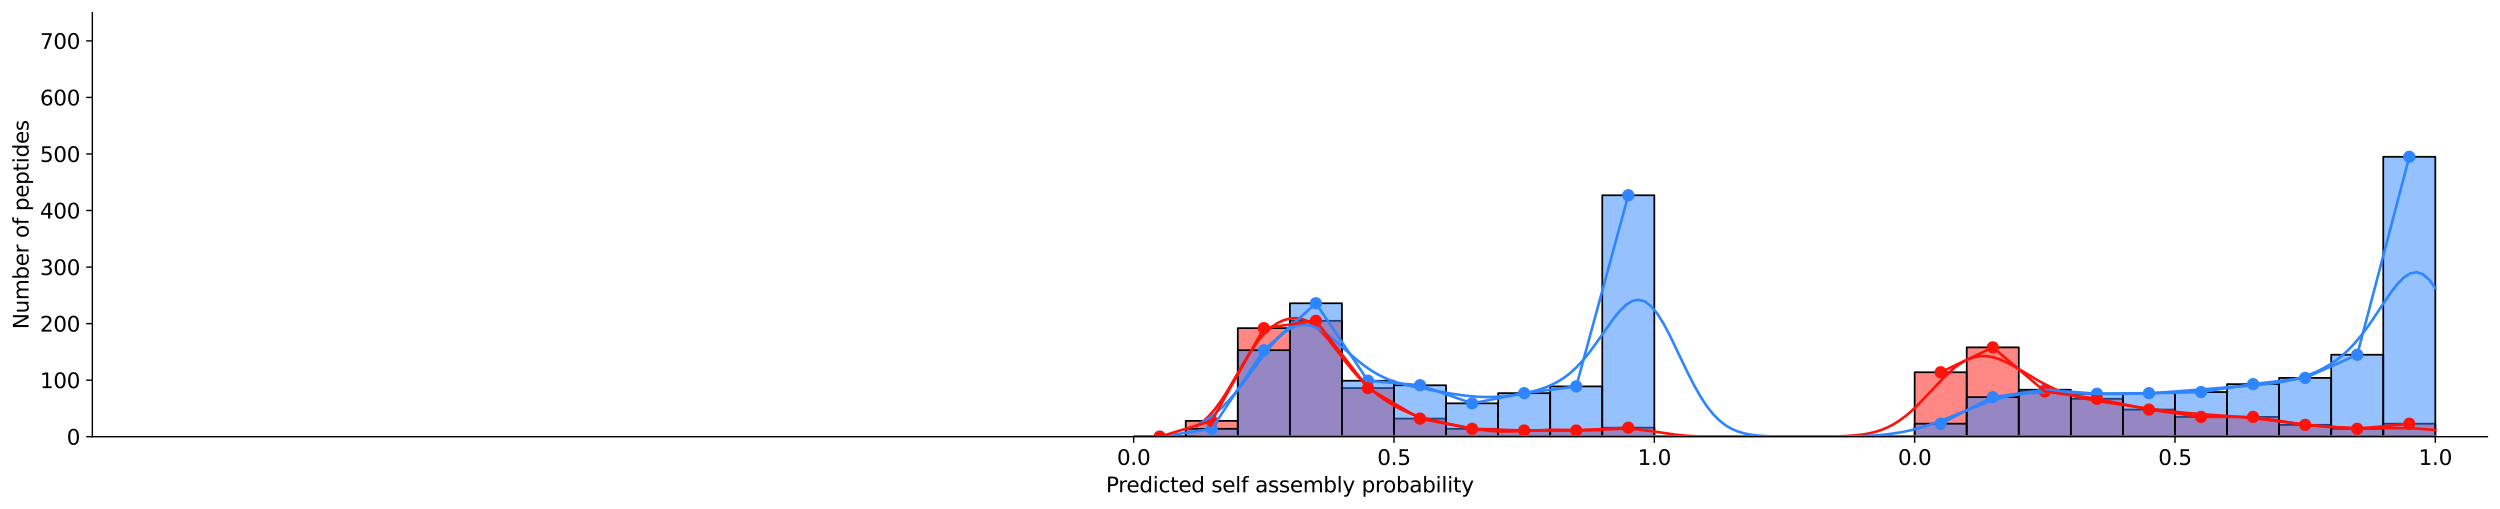 <?xml version="1.0" encoding="utf-8" standalone="no"?>
<!DOCTYPE svg PUBLIC "-//W3C//DTD SVG 1.1//EN"
  "http://www.w3.org/Graphics/SVG/1.1/DTD/svg11.dtd">
<svg xmlns:xlink="http://www.w3.org/1999/xlink" width="1427.269pt" height="290.748pt" viewBox="0 0 1427.269 290.748" xmlns="http://www.w3.org/2000/svg" version="1.1">
 <defs>
  <style type="text/css">*{stroke-linejoin: round; stroke-linecap: butt}</style>
 </defs>
 <g id="figure_1">
  <g id="patch_1">
   <path d="M 0 290.748 
L 1427.269 290.748 
L 1427.269 0 
L 0 0 
z
" style="fill: #ffffff"/>
  </g>
  <g id="axes_1">
   <g id="patch_2">
    <path d="M 52.719 249.32 
L 1420.069 249.32 
L 1420.069 7.2 
L 52.719 7.2 
z
" style="fill: #ffffff"/>
   </g>
   <g id="patch_3">
    <path d="M 647.219 249.32 
L 676.944 249.32 
L 676.944 249.32 
L 647.219 249.32 
z
" clip-path="url(#p9bd3234ec4)" style="fill: #ff120a; fill-opacity: 0.5; stroke: #000000; stroke-linejoin: miter"/>
   </g>
   <g id="patch_4">
    <path d="M 676.944 249.32 
L 706.669 249.32 
L 706.669 249.32 
L 676.944 249.32 
z
" clip-path="url(#p9bd3234ec4)" style="fill: #ff120a; fill-opacity: 0.5; stroke: #000000; stroke-linejoin: miter"/>
   </g>
   <g id="patch_5">
    <path d="M 706.669 249.32 
L 736.394 249.32 
L 736.394 249.32 
L 706.669 249.32 
z
" clip-path="url(#p9bd3234ec4)" style="fill: #ff120a; fill-opacity: 0.5; stroke: #000000; stroke-linejoin: miter"/>
   </g>
   <g id="patch_6">
    <path d="M 736.394 249.32 
L 766.119 249.32 
L 766.119 249.32 
L 736.394 249.32 
z
" clip-path="url(#p9bd3234ec4)" style="fill: #ff120a; fill-opacity: 0.5; stroke: #000000; stroke-linejoin: miter"/>
   </g>
   <g id="patch_7">
    <path d="M 766.119 249.32 
L 795.844 249.32 
L 795.844 249.32 
L 766.119 249.32 
z
" clip-path="url(#p9bd3234ec4)" style="fill: #ff120a; fill-opacity: 0.5; stroke: #000000; stroke-linejoin: miter"/>
   </g>
   <g id="patch_8">
    <path d="M 795.844 249.32 
L 825.569 249.32 
L 825.569 249.32 
L 795.844 249.32 
z
" clip-path="url(#p9bd3234ec4)" style="fill: #ff120a; fill-opacity: 0.5; stroke: #000000; stroke-linejoin: miter"/>
   </g>
   <g id="patch_9">
    <path d="M 825.569 249.32 
L 855.294 249.32 
L 855.294 249.32 
L 825.569 249.32 
z
" clip-path="url(#p9bd3234ec4)" style="fill: #ff120a; fill-opacity: 0.5; stroke: #000000; stroke-linejoin: miter"/>
   </g>
   <g id="patch_10">
    <path d="M 855.294 249.32 
L 885.019 249.32 
L 885.019 249.32 
L 855.294 249.32 
z
" clip-path="url(#p9bd3234ec4)" style="fill: #ff120a; fill-opacity: 0.5; stroke: #000000; stroke-linejoin: miter"/>
   </g>
   <g id="patch_11">
    <path d="M 885.019 249.32 
L 914.744 249.32 
L 914.744 249.32 
L 885.019 249.32 
z
" clip-path="url(#p9bd3234ec4)" style="fill: #ff120a; fill-opacity: 0.5; stroke: #000000; stroke-linejoin: miter"/>
   </g>
   <g id="patch_12">
    <path d="M 914.744 249.32 
L 944.469 249.32 
L 944.469 249.32 
L 914.744 249.32 
z
" clip-path="url(#p9bd3234ec4)" style="fill: #ff120a; fill-opacity: 0.5; stroke: #000000; stroke-linejoin: miter"/>
   </g>
   <g id="patch_13">
    <path d="M 944.469 249.32 
L 1093.094 249.32 
L 1093.094 249.32 
L 944.469 249.32 
z
" clip-path="url(#p9bd3234ec4)" style="fill: #ff120a; fill-opacity: 0.5; stroke: #000000; stroke-linejoin: miter"/>
   </g>
   <g id="patch_14">
    <path d="M 1093.094 249.32 
L 1122.819 249.32 
L 1122.819 212.518 
L 1093.094 212.518 
z
" clip-path="url(#p9bd3234ec4)" style="fill: #ff120a; fill-opacity: 0.5; stroke: #000000; stroke-linejoin: miter"/>
   </g>
   <g id="patch_15">
    <path d="M 1122.819 249.32 
L 1152.544 249.32 
L 1152.544 198.313 
L 1122.819 198.313 
z
" clip-path="url(#p9bd3234ec4)" style="fill: #ff120a; fill-opacity: 0.5; stroke: #000000; stroke-linejoin: miter"/>
   </g>
   <g id="patch_16">
    <path d="M 1152.544 249.32 
L 1182.269 249.32 
L 1182.269 223.494 
L 1152.544 223.494 
z
" clip-path="url(#p9bd3234ec4)" style="fill: #ff120a; fill-opacity: 0.5; stroke: #000000; stroke-linejoin: miter"/>
   </g>
   <g id="patch_17">
    <path d="M 1182.269 249.32 
L 1211.994 249.32 
L 1211.994 227.691 
L 1182.269 227.691 
z
" clip-path="url(#p9bd3234ec4)" style="fill: #ff120a; fill-opacity: 0.5; stroke: #000000; stroke-linejoin: miter"/>
   </g>
   <g id="patch_18">
    <path d="M 1211.994 249.32 
L 1241.719 249.32 
L 1241.719 233.824 
L 1211.994 233.824 
z
" clip-path="url(#p9bd3234ec4)" style="fill: #ff120a; fill-opacity: 0.5; stroke: #000000; stroke-linejoin: miter"/>
   </g>
   <g id="patch_19">
    <path d="M 1241.719 249.32 
L 1271.444 249.32 
L 1271.444 238.021 
L 1241.719 238.021 
z
" clip-path="url(#p9bd3234ec4)" style="fill: #ff120a; fill-opacity: 0.5; stroke: #000000; stroke-linejoin: miter"/>
   </g>
   <g id="patch_20">
    <path d="M 1271.444 249.32 
L 1301.169 249.32 
L 1301.169 238.021 
L 1271.444 238.021 
z
" clip-path="url(#p9bd3234ec4)" style="fill: #ff120a; fill-opacity: 0.5; stroke: #000000; stroke-linejoin: miter"/>
   </g>
   <g id="patch_21">
    <path d="M 1301.169 249.32 
L 1330.894 249.32 
L 1330.894 242.541 
L 1301.169 242.541 
z
" clip-path="url(#p9bd3234ec4)" style="fill: #ff120a; fill-opacity: 0.5; stroke: #000000; stroke-linejoin: miter"/>
   </g>
   <g id="patch_22">
    <path d="M 1330.894 249.32 
L 1360.619 249.32 
L 1360.619 244.8 
L 1330.894 244.8 
z
" clip-path="url(#p9bd3234ec4)" style="fill: #ff120a; fill-opacity: 0.5; stroke: #000000; stroke-linejoin: miter"/>
   </g>
   <g id="patch_23">
    <path d="M 1360.619 249.32 
L 1390.344 249.32 
L 1390.344 241.895 
L 1360.619 241.895 
z
" clip-path="url(#p9bd3234ec4)" style="fill: #ff120a; fill-opacity: 0.5; stroke: #000000; stroke-linejoin: miter"/>
   </g>
   <g id="patch_24">
    <path d="M 647.219 249.32 
L 676.944 249.32 
L 676.944 249.32 
L 647.219 249.32 
z
" clip-path="url(#p9bd3234ec4)" style="fill: #ff120a; fill-opacity: 0.5; stroke: #000000; stroke-linejoin: miter"/>
   </g>
   <g id="patch_25">
    <path d="M 676.944 249.32 
L 706.669 249.32 
L 706.669 240.281 
L 676.944 240.281 
z
" clip-path="url(#p9bd3234ec4)" style="fill: #ff120a; fill-opacity: 0.5; stroke: #000000; stroke-linejoin: miter"/>
   </g>
   <g id="patch_26">
    <path d="M 706.669 249.32 
L 736.394 249.32 
L 736.394 187.337 
L 706.669 187.337 
z
" clip-path="url(#p9bd3234ec4)" style="fill: #ff120a; fill-opacity: 0.5; stroke: #000000; stroke-linejoin: miter"/>
   </g>
   <g id="patch_27">
    <path d="M 736.394 249.32 
L 766.119 249.32 
L 766.119 183.141 
L 736.394 183.141 
z
" clip-path="url(#p9bd3234ec4)" style="fill: #ff120a; fill-opacity: 0.5; stroke: #000000; stroke-linejoin: miter"/>
   </g>
   <g id="patch_28">
    <path d="M 766.119 249.32 
L 795.844 249.32 
L 795.844 221.557 
L 766.119 221.557 
z
" clip-path="url(#p9bd3234ec4)" style="fill: #ff120a; fill-opacity: 0.5; stroke: #000000; stroke-linejoin: miter"/>
   </g>
   <g id="patch_29">
    <path d="M 795.844 249.32 
L 825.569 249.32 
L 825.569 238.99 
L 795.844 238.99 
z
" clip-path="url(#p9bd3234ec4)" style="fill: #ff120a; fill-opacity: 0.5; stroke: #000000; stroke-linejoin: miter"/>
   </g>
   <g id="patch_30">
    <path d="M 825.569 249.32 
L 855.294 249.32 
L 855.294 244.8 
L 825.569 244.8 
z
" clip-path="url(#p9bd3234ec4)" style="fill: #ff120a; fill-opacity: 0.5; stroke: #000000; stroke-linejoin: miter"/>
   </g>
   <g id="patch_31">
    <path d="M 855.294 249.32 
L 885.019 249.32 
L 885.019 245.769 
L 855.294 245.769 
z
" clip-path="url(#p9bd3234ec4)" style="fill: #ff120a; fill-opacity: 0.5; stroke: #000000; stroke-linejoin: miter"/>
   </g>
   <g id="patch_32">
    <path d="M 885.019 249.32 
L 914.744 249.32 
L 914.744 245.769 
L 885.019 245.769 
z
" clip-path="url(#p9bd3234ec4)" style="fill: #ff120a; fill-opacity: 0.5; stroke: #000000; stroke-linejoin: miter"/>
   </g>
   <g id="patch_33">
    <path d="M 914.744 249.32 
L 944.469 249.32 
L 944.469 244.155 
L 914.744 244.155 
z
" clip-path="url(#p9bd3234ec4)" style="fill: #ff120a; fill-opacity: 0.5; stroke: #000000; stroke-linejoin: miter"/>
   </g>
   <g id="patch_34">
    <path d="M 944.469 249.32 
L 1093.094 249.32 
L 1093.094 249.32 
L 944.469 249.32 
z
" clip-path="url(#p9bd3234ec4)" style="fill: #ff120a; fill-opacity: 0.5; stroke: #000000; stroke-linejoin: miter"/>
   </g>
   <g id="patch_35">
    <path d="M 1093.094 249.32 
L 1122.819 249.32 
L 1122.819 249.32 
L 1093.094 249.32 
z
" clip-path="url(#p9bd3234ec4)" style="fill: #ff120a; fill-opacity: 0.5; stroke: #000000; stroke-linejoin: miter"/>
   </g>
   <g id="patch_36">
    <path d="M 1122.819 249.32 
L 1152.544 249.32 
L 1152.544 249.32 
L 1122.819 249.32 
z
" clip-path="url(#p9bd3234ec4)" style="fill: #ff120a; fill-opacity: 0.5; stroke: #000000; stroke-linejoin: miter"/>
   </g>
   <g id="patch_37">
    <path d="M 1152.544 249.32 
L 1182.269 249.32 
L 1182.269 249.32 
L 1152.544 249.32 
z
" clip-path="url(#p9bd3234ec4)" style="fill: #ff120a; fill-opacity: 0.5; stroke: #000000; stroke-linejoin: miter"/>
   </g>
   <g id="patch_38">
    <path d="M 1182.269 249.32 
L 1211.994 249.32 
L 1211.994 249.32 
L 1182.269 249.32 
z
" clip-path="url(#p9bd3234ec4)" style="fill: #ff120a; fill-opacity: 0.5; stroke: #000000; stroke-linejoin: miter"/>
   </g>
   <g id="patch_39">
    <path d="M 1211.994 249.32 
L 1241.719 249.32 
L 1241.719 249.32 
L 1211.994 249.32 
z
" clip-path="url(#p9bd3234ec4)" style="fill: #ff120a; fill-opacity: 0.5; stroke: #000000; stroke-linejoin: miter"/>
   </g>
   <g id="patch_40">
    <path d="M 1241.719 249.32 
L 1271.444 249.32 
L 1271.444 249.32 
L 1241.719 249.32 
z
" clip-path="url(#p9bd3234ec4)" style="fill: #ff120a; fill-opacity: 0.5; stroke: #000000; stroke-linejoin: miter"/>
   </g>
   <g id="patch_41">
    <path d="M 1271.444 249.32 
L 1301.169 249.32 
L 1301.169 249.32 
L 1271.444 249.32 
z
" clip-path="url(#p9bd3234ec4)" style="fill: #ff120a; fill-opacity: 0.5; stroke: #000000; stroke-linejoin: miter"/>
   </g>
   <g id="patch_42">
    <path d="M 1301.169 249.32 
L 1330.894 249.32 
L 1330.894 249.32 
L 1301.169 249.32 
z
" clip-path="url(#p9bd3234ec4)" style="fill: #ff120a; fill-opacity: 0.5; stroke: #000000; stroke-linejoin: miter"/>
   </g>
   <g id="patch_43">
    <path d="M 1330.894 249.32 
L 1360.619 249.32 
L 1360.619 249.32 
L 1330.894 249.32 
z
" clip-path="url(#p9bd3234ec4)" style="fill: #ff120a; fill-opacity: 0.5; stroke: #000000; stroke-linejoin: miter"/>
   </g>
   <g id="patch_44">
    <path d="M 1360.619 249.32 
L 1390.344 249.32 
L 1390.344 249.32 
L 1360.619 249.32 
z
" clip-path="url(#p9bd3234ec4)" style="fill: #ff120a; fill-opacity: 0.5; stroke: #000000; stroke-linejoin: miter"/>
   </g>
   <g id="patch_45">
    <path d="M 647.219 249.32 
L 676.944 249.32 
L 676.944 249.32 
L 647.219 249.32 
z
" clip-path="url(#p9bd3234ec4)" style="fill: #2e85ff; fill-opacity: 0.5; stroke: #000000; stroke-linejoin: miter"/>
   </g>
   <g id="patch_46">
    <path d="M 676.944 249.32 
L 706.669 249.32 
L 706.669 249.32 
L 676.944 249.32 
z
" clip-path="url(#p9bd3234ec4)" style="fill: #2e85ff; fill-opacity: 0.5; stroke: #000000; stroke-linejoin: miter"/>
   </g>
   <g id="patch_47">
    <path d="M 706.669 249.32 
L 736.394 249.32 
L 736.394 249.32 
L 706.669 249.32 
z
" clip-path="url(#p9bd3234ec4)" style="fill: #2e85ff; fill-opacity: 0.5; stroke: #000000; stroke-linejoin: miter"/>
   </g>
   <g id="patch_48">
    <path d="M 736.394 249.32 
L 766.119 249.32 
L 766.119 249.32 
L 736.394 249.32 
z
" clip-path="url(#p9bd3234ec4)" style="fill: #2e85ff; fill-opacity: 0.5; stroke: #000000; stroke-linejoin: miter"/>
   </g>
   <g id="patch_49">
    <path d="M 766.119 249.32 
L 795.844 249.32 
L 795.844 249.32 
L 766.119 249.32 
z
" clip-path="url(#p9bd3234ec4)" style="fill: #2e85ff; fill-opacity: 0.5; stroke: #000000; stroke-linejoin: miter"/>
   </g>
   <g id="patch_50">
    <path d="M 795.844 249.32 
L 825.569 249.32 
L 825.569 249.32 
L 795.844 249.32 
z
" clip-path="url(#p9bd3234ec4)" style="fill: #2e85ff; fill-opacity: 0.5; stroke: #000000; stroke-linejoin: miter"/>
   </g>
   <g id="patch_51">
    <path d="M 825.569 249.32 
L 855.294 249.32 
L 855.294 249.32 
L 825.569 249.32 
z
" clip-path="url(#p9bd3234ec4)" style="fill: #2e85ff; fill-opacity: 0.5; stroke: #000000; stroke-linejoin: miter"/>
   </g>
   <g id="patch_52">
    <path d="M 855.294 249.32 
L 885.019 249.32 
L 885.019 249.32 
L 855.294 249.32 
z
" clip-path="url(#p9bd3234ec4)" style="fill: #2e85ff; fill-opacity: 0.5; stroke: #000000; stroke-linejoin: miter"/>
   </g>
   <g id="patch_53">
    <path d="M 885.019 249.32 
L 914.744 249.32 
L 914.744 249.32 
L 885.019 249.32 
z
" clip-path="url(#p9bd3234ec4)" style="fill: #2e85ff; fill-opacity: 0.5; stroke: #000000; stroke-linejoin: miter"/>
   </g>
   <g id="patch_54">
    <path d="M 914.744 249.32 
L 944.469 249.32 
L 944.469 249.32 
L 914.744 249.32 
z
" clip-path="url(#p9bd3234ec4)" style="fill: #2e85ff; fill-opacity: 0.5; stroke: #000000; stroke-linejoin: miter"/>
   </g>
   <g id="patch_55">
    <path d="M 944.469 249.32 
L 1093.094 249.32 
L 1093.094 249.32 
L 944.469 249.32 
z
" clip-path="url(#p9bd3234ec4)" style="fill: #2e85ff; fill-opacity: 0.5; stroke: #000000; stroke-linejoin: miter"/>
   </g>
   <g id="patch_56">
    <path d="M 1093.094 249.32 
L 1122.819 249.32 
L 1122.819 241.895 
L 1093.094 241.895 
z
" clip-path="url(#p9bd3234ec4)" style="fill: #2e85ff; fill-opacity: 0.5; stroke: #000000; stroke-linejoin: miter"/>
   </g>
   <g id="patch_57">
    <path d="M 1122.819 249.32 
L 1152.544 249.32 
L 1152.544 226.722 
L 1122.819 226.722 
z
" clip-path="url(#p9bd3234ec4)" style="fill: #2e85ff; fill-opacity: 0.5; stroke: #000000; stroke-linejoin: miter"/>
   </g>
   <g id="patch_58">
    <path d="M 1152.544 249.32 
L 1182.269 249.32 
L 1182.269 222.525 
L 1152.544 222.525 
z
" clip-path="url(#p9bd3234ec4)" style="fill: #2e85ff; fill-opacity: 0.5; stroke: #000000; stroke-linejoin: miter"/>
   </g>
   <g id="patch_59">
    <path d="M 1182.269 249.32 
L 1211.994 249.32 
L 1211.994 224.785 
L 1182.269 224.785 
z
" clip-path="url(#p9bd3234ec4)" style="fill: #2e85ff; fill-opacity: 0.5; stroke: #000000; stroke-linejoin: miter"/>
   </g>
   <g id="patch_60">
    <path d="M 1211.994 249.32 
L 1241.719 249.32 
L 1241.719 224.462 
L 1211.994 224.462 
z
" clip-path="url(#p9bd3234ec4)" style="fill: #2e85ff; fill-opacity: 0.5; stroke: #000000; stroke-linejoin: miter"/>
   </g>
   <g id="patch_61">
    <path d="M 1241.719 249.32 
L 1271.444 249.32 
L 1271.444 223.817 
L 1241.719 223.817 
z
" clip-path="url(#p9bd3234ec4)" style="fill: #2e85ff; fill-opacity: 0.5; stroke: #000000; stroke-linejoin: miter"/>
   </g>
   <g id="patch_62">
    <path d="M 1271.444 249.32 
L 1301.169 249.32 
L 1301.169 219.297 
L 1271.444 219.297 
z
" clip-path="url(#p9bd3234ec4)" style="fill: #2e85ff; fill-opacity: 0.5; stroke: #000000; stroke-linejoin: miter"/>
   </g>
   <g id="patch_63">
    <path d="M 1301.169 249.32 
L 1330.894 249.32 
L 1330.894 215.746 
L 1301.169 215.746 
z
" clip-path="url(#p9bd3234ec4)" style="fill: #2e85ff; fill-opacity: 0.5; stroke: #000000; stroke-linejoin: miter"/>
   </g>
   <g id="patch_64">
    <path d="M 1330.894 249.32 
L 1360.619 249.32 
L 1360.619 202.51 
L 1330.894 202.51 
z
" clip-path="url(#p9bd3234ec4)" style="fill: #2e85ff; fill-opacity: 0.5; stroke: #000000; stroke-linejoin: miter"/>
   </g>
   <g id="patch_65">
    <path d="M 1360.619 249.32 
L 1390.344 249.32 
L 1390.344 89.521 
L 1360.619 89.521 
z
" clip-path="url(#p9bd3234ec4)" style="fill: #2e85ff; fill-opacity: 0.5; stroke: #000000; stroke-linejoin: miter"/>
   </g>
   <g id="patch_66">
    <path d="M 647.219 249.32 
L 676.944 249.32 
L 676.944 249.32 
L 647.219 249.32 
z
" clip-path="url(#p9bd3234ec4)" style="fill: #2e85ff; fill-opacity: 0.5; stroke: #000000; stroke-linejoin: miter"/>
   </g>
   <g id="patch_67">
    <path d="M 676.944 249.32 
L 706.669 249.32 
L 706.669 244.8 
L 676.944 244.8 
z
" clip-path="url(#p9bd3234ec4)" style="fill: #2e85ff; fill-opacity: 0.5; stroke: #000000; stroke-linejoin: miter"/>
   </g>
   <g id="patch_68">
    <path d="M 706.669 249.32 
L 736.394 249.32 
L 736.394 199.928 
L 706.669 199.928 
z
" clip-path="url(#p9bd3234ec4)" style="fill: #2e85ff; fill-opacity: 0.5; stroke: #000000; stroke-linejoin: miter"/>
   </g>
   <g id="patch_69">
    <path d="M 736.394 249.32 
L 766.119 249.32 
L 766.119 173.133 
L 736.394 173.133 
z
" clip-path="url(#p9bd3234ec4)" style="fill: #2e85ff; fill-opacity: 0.5; stroke: #000000; stroke-linejoin: miter"/>
   </g>
   <g id="patch_70">
    <path d="M 766.119 249.32 
L 795.844 249.32 
L 795.844 217.36 
L 766.119 217.36 
z
" clip-path="url(#p9bd3234ec4)" style="fill: #2e85ff; fill-opacity: 0.5; stroke: #000000; stroke-linejoin: miter"/>
   </g>
   <g id="patch_71">
    <path d="M 795.844 249.32 
L 825.569 249.32 
L 825.569 219.943 
L 795.844 219.943 
z
" clip-path="url(#p9bd3234ec4)" style="fill: #2e85ff; fill-opacity: 0.5; stroke: #000000; stroke-linejoin: miter"/>
   </g>
   <g id="patch_72">
    <path d="M 825.569 249.32 
L 855.294 249.32 
L 855.294 230.273 
L 825.569 230.273 
z
" clip-path="url(#p9bd3234ec4)" style="fill: #2e85ff; fill-opacity: 0.5; stroke: #000000; stroke-linejoin: miter"/>
   </g>
   <g id="patch_73">
    <path d="M 855.294 249.32 
L 885.019 249.32 
L 885.019 224.462 
L 855.294 224.462 
z
" clip-path="url(#p9bd3234ec4)" style="fill: #2e85ff; fill-opacity: 0.5; stroke: #000000; stroke-linejoin: miter"/>
   </g>
   <g id="patch_74">
    <path d="M 885.019 249.32 
L 914.744 249.32 
L 914.744 220.588 
L 885.019 220.588 
z
" clip-path="url(#p9bd3234ec4)" style="fill: #2e85ff; fill-opacity: 0.5; stroke: #000000; stroke-linejoin: miter"/>
   </g>
   <g id="patch_75">
    <path d="M 914.744 249.32 
L 944.469 249.32 
L 944.469 111.473 
L 914.744 111.473 
z
" clip-path="url(#p9bd3234ec4)" style="fill: #2e85ff; fill-opacity: 0.5; stroke: #000000; stroke-linejoin: miter"/>
   </g>
   <g id="patch_76">
    <path d="M 944.469 249.32 
L 1093.094 249.32 
L 1093.094 249.32 
L 944.469 249.32 
z
" clip-path="url(#p9bd3234ec4)" style="fill: #2e85ff; fill-opacity: 0.5; stroke: #000000; stroke-linejoin: miter"/>
   </g>
   <g id="patch_77">
    <path d="M 1093.094 249.32 
L 1122.819 249.32 
L 1122.819 249.32 
L 1093.094 249.32 
z
" clip-path="url(#p9bd3234ec4)" style="fill: #2e85ff; fill-opacity: 0.5; stroke: #000000; stroke-linejoin: miter"/>
   </g>
   <g id="patch_78">
    <path d="M 1122.819 249.32 
L 1152.544 249.32 
L 1152.544 249.32 
L 1122.819 249.32 
z
" clip-path="url(#p9bd3234ec4)" style="fill: #2e85ff; fill-opacity: 0.5; stroke: #000000; stroke-linejoin: miter"/>
   </g>
   <g id="patch_79">
    <path d="M 1152.544 249.32 
L 1182.269 249.32 
L 1182.269 249.32 
L 1152.544 249.32 
z
" clip-path="url(#p9bd3234ec4)" style="fill: #2e85ff; fill-opacity: 0.5; stroke: #000000; stroke-linejoin: miter"/>
   </g>
   <g id="patch_80">
    <path d="M 1182.269 249.32 
L 1211.994 249.32 
L 1211.994 249.32 
L 1182.269 249.32 
z
" clip-path="url(#p9bd3234ec4)" style="fill: #2e85ff; fill-opacity: 0.5; stroke: #000000; stroke-linejoin: miter"/>
   </g>
   <g id="patch_81">
    <path d="M 1211.994 249.32 
L 1241.719 249.32 
L 1241.719 249.32 
L 1211.994 249.32 
z
" clip-path="url(#p9bd3234ec4)" style="fill: #2e85ff; fill-opacity: 0.5; stroke: #000000; stroke-linejoin: miter"/>
   </g>
   <g id="patch_82">
    <path d="M 1241.719 249.32 
L 1271.444 249.32 
L 1271.444 249.32 
L 1241.719 249.32 
z
" clip-path="url(#p9bd3234ec4)" style="fill: #2e85ff; fill-opacity: 0.5; stroke: #000000; stroke-linejoin: miter"/>
   </g>
   <g id="patch_83">
    <path d="M 1271.444 249.32 
L 1301.169 249.32 
L 1301.169 249.32 
L 1271.444 249.32 
z
" clip-path="url(#p9bd3234ec4)" style="fill: #2e85ff; fill-opacity: 0.5; stroke: #000000; stroke-linejoin: miter"/>
   </g>
   <g id="patch_84">
    <path d="M 1301.169 249.32 
L 1330.894 249.32 
L 1330.894 249.32 
L 1301.169 249.32 
z
" clip-path="url(#p9bd3234ec4)" style="fill: #2e85ff; fill-opacity: 0.5; stroke: #000000; stroke-linejoin: miter"/>
   </g>
   <g id="patch_85">
    <path d="M 1330.894 249.32 
L 1360.619 249.32 
L 1360.619 249.32 
L 1330.894 249.32 
z
" clip-path="url(#p9bd3234ec4)" style="fill: #2e85ff; fill-opacity: 0.5; stroke: #000000; stroke-linejoin: miter"/>
   </g>
   <g id="patch_86">
    <path d="M 1360.619 249.32 
L 1390.344 249.32 
L 1390.344 249.32 
L 1360.619 249.32 
z
" clip-path="url(#p9bd3234ec4)" style="fill: #2e85ff; fill-opacity: 0.5; stroke: #000000; stroke-linejoin: miter"/>
   </g>
   <g id="PathCollection_1">
    <defs>
     <path id="m52465e17c7" d="M 0 3 
C 0.796 3 1.559 2.684 2.121 2.121 
C 2.684 1.559 3 0.796 3 0 
C 3 -0.796 2.684 -1.559 2.121 -2.121 
C 1.559 -2.684 0.796 -3 0 -3 
C -0.796 -3 -1.559 -2.684 -2.121 -2.121 
C -2.684 -1.559 -3 -0.796 -3 0 
C -3 0.796 -2.684 1.559 -2.121 2.121 
C -1.559 2.684 -0.796 3 0 3 
z
" style="stroke: #2e85ff"/>
    </defs>
    <g clip-path="url(#p9bd3234ec4)">
     <use xlink:href="#m52465e17c7" x="662.081" y="249.32" style="fill: #2e85ff; stroke: #2e85ff"/>
     <use xlink:href="#m52465e17c7" x="691.806" y="244.8" style="fill: #2e85ff; stroke: #2e85ff"/>
     <use xlink:href="#m52465e17c7" x="721.531" y="199.928" style="fill: #2e85ff; stroke: #2e85ff"/>
     <use xlink:href="#m52465e17c7" x="751.256" y="173.133" style="fill: #2e85ff; stroke: #2e85ff"/>
     <use xlink:href="#m52465e17c7" x="780.981" y="217.36" style="fill: #2e85ff; stroke: #2e85ff"/>
     <use xlink:href="#m52465e17c7" x="810.706" y="219.943" style="fill: #2e85ff; stroke: #2e85ff"/>
     <use xlink:href="#m52465e17c7" x="840.431" y="230.273" style="fill: #2e85ff; stroke: #2e85ff"/>
     <use xlink:href="#m52465e17c7" x="870.156" y="224.462" style="fill: #2e85ff; stroke: #2e85ff"/>
     <use xlink:href="#m52465e17c7" x="899.881" y="220.588" style="fill: #2e85ff; stroke: #2e85ff"/>
     <use xlink:href="#m52465e17c7" x="929.606" y="111.473" style="fill: #2e85ff; stroke: #2e85ff"/>
    </g>
   </g>
   <g id="PathCollection_2">
    <defs>
     <path id="m25c5c93074" d="M 0 3 
C 0.796 3 1.559 2.684 2.121 2.121 
C 2.684 1.559 3 0.796 3 0 
C 3 -0.796 2.684 -1.559 2.121 -2.121 
C 1.559 -2.684 0.796 -3 0 -3 
C -0.796 -3 -1.559 -2.684 -2.121 -2.121 
C -2.684 -1.559 -3 -0.796 -3 0 
C -3 0.796 -2.684 1.559 -2.121 2.121 
C -1.559 2.684 -0.796 3 0 3 
z
" style="stroke: #ff120a"/>
    </defs>
    <g clip-path="url(#p9bd3234ec4)">
     <use xlink:href="#m25c5c93074" x="662.081" y="249.32" style="fill: #ff120a; stroke: #ff120a"/>
     <use xlink:href="#m25c5c93074" x="691.806" y="240.281" style="fill: #ff120a; stroke: #ff120a"/>
     <use xlink:href="#m25c5c93074" x="721.531" y="187.337" style="fill: #ff120a; stroke: #ff120a"/>
     <use xlink:href="#m25c5c93074" x="751.256" y="183.141" style="fill: #ff120a; stroke: #ff120a"/>
     <use xlink:href="#m25c5c93074" x="780.981" y="221.557" style="fill: #ff120a; stroke: #ff120a"/>
     <use xlink:href="#m25c5c93074" x="810.706" y="238.99" style="fill: #ff120a; stroke: #ff120a"/>
     <use xlink:href="#m25c5c93074" x="840.431" y="244.8" style="fill: #ff120a; stroke: #ff120a"/>
     <use xlink:href="#m25c5c93074" x="870.156" y="245.769" style="fill: #ff120a; stroke: #ff120a"/>
     <use xlink:href="#m25c5c93074" x="899.881" y="245.769" style="fill: #ff120a; stroke: #ff120a"/>
     <use xlink:href="#m25c5c93074" x="929.606" y="244.155" style="fill: #ff120a; stroke: #ff120a"/>
    </g>
   </g>
   <g id="PathCollection_3">
    <g clip-path="url(#p9bd3234ec4)">
     <use xlink:href="#m52465e17c7" x="1107.956" y="241.895" style="fill: #2e85ff; stroke: #2e85ff"/>
     <use xlink:href="#m52465e17c7" x="1137.681" y="226.722" style="fill: #2e85ff; stroke: #2e85ff"/>
     <use xlink:href="#m52465e17c7" x="1167.406" y="222.525" style="fill: #2e85ff; stroke: #2e85ff"/>
     <use xlink:href="#m52465e17c7" x="1197.131" y="224.785" style="fill: #2e85ff; stroke: #2e85ff"/>
     <use xlink:href="#m52465e17c7" x="1226.856" y="224.462" style="fill: #2e85ff; stroke: #2e85ff"/>
     <use xlink:href="#m52465e17c7" x="1256.581" y="223.817" style="fill: #2e85ff; stroke: #2e85ff"/>
     <use xlink:href="#m52465e17c7" x="1286.306" y="219.297" style="fill: #2e85ff; stroke: #2e85ff"/>
     <use xlink:href="#m52465e17c7" x="1316.031" y="215.746" style="fill: #2e85ff; stroke: #2e85ff"/>
     <use xlink:href="#m52465e17c7" x="1345.756" y="202.51" style="fill: #2e85ff; stroke: #2e85ff"/>
     <use xlink:href="#m52465e17c7" x="1375.481" y="89.521" style="fill: #2e85ff; stroke: #2e85ff"/>
    </g>
   </g>
   <g id="PathCollection_4">
    <g clip-path="url(#p9bd3234ec4)">
     <use xlink:href="#m25c5c93074" x="1107.956" y="212.518" style="fill: #ff120a; stroke: #ff120a"/>
     <use xlink:href="#m25c5c93074" x="1137.681" y="198.313" style="fill: #ff120a; stroke: #ff120a"/>
     <use xlink:href="#m25c5c93074" x="1167.406" y="223.494" style="fill: #ff120a; stroke: #ff120a"/>
     <use xlink:href="#m25c5c93074" x="1197.131" y="227.691" style="fill: #ff120a; stroke: #ff120a"/>
     <use xlink:href="#m25c5c93074" x="1226.856" y="233.824" style="fill: #ff120a; stroke: #ff120a"/>
     <use xlink:href="#m25c5c93074" x="1256.581" y="238.021" style="fill: #ff120a; stroke: #ff120a"/>
     <use xlink:href="#m25c5c93074" x="1286.306" y="238.021" style="fill: #ff120a; stroke: #ff120a"/>
     <use xlink:href="#m25c5c93074" x="1316.031" y="242.541" style="fill: #ff120a; stroke: #ff120a"/>
     <use xlink:href="#m25c5c93074" x="1345.756" y="244.8" style="fill: #ff120a; stroke: #ff120a"/>
     <use xlink:href="#m25c5c93074" x="1375.481" y="241.895" style="fill: #ff120a; stroke: #ff120a"/>
    </g>
   </g>
   <g id="matplotlib.axis_1">
    <g id="xtick_1">
     <g id="line2d_1">
      <defs>
       <path id="m3df8800c0c" d="M 0 0 
L 0 3.5 
" style="stroke: #000000; stroke-width: 0.8"/>
      </defs>
      <g>
       <use xlink:href="#m3df8800c0c" x="647.219" y="249.32" style="stroke: #000000; stroke-width: 0.8"/>
      </g>
     </g>
     <g id="text_1">
      <!-- 0.0 -->
      <g transform="translate(637.677 265.438) scale(0.12 -0.12)">
       <defs>
        <path id="DejaVuSans-30" d="M 2034 4250 
Q 1547 4250 1301 3770 
Q 1056 3291 1056 2328 
Q 1056 1369 1301 889 
Q 1547 409 2034 409 
Q 2525 409 2770 889 
Q 3016 1369 3016 2328 
Q 3016 3291 2770 3770 
Q 2525 4250 2034 4250 
z
M 2034 4750 
Q 2819 4750 3233 4129 
Q 3647 3509 3647 2328 
Q 3647 1150 3233 529 
Q 2819 -91 2034 -91 
Q 1250 -91 836 529 
Q 422 1150 422 2328 
Q 422 3509 836 4129 
Q 1250 4750 2034 4750 
z
" transform="scale(0.016)"/>
        <path id="DejaVuSans-2e" d="M 684 794 
L 1344 794 
L 1344 0 
L 684 0 
L 684 794 
z
" transform="scale(0.016)"/>
       </defs>
       <use xlink:href="#DejaVuSans-30"/>
       <use xlink:href="#DejaVuSans-2e" x="63.623"/>
       <use xlink:href="#DejaVuSans-30" x="95.41"/>
      </g>
     </g>
    </g>
    <g id="xtick_2">
     <g id="line2d_2">
      <g>
       <use xlink:href="#m3df8800c0c" x="795.844" y="249.32" style="stroke: #000000; stroke-width: 0.8"/>
      </g>
     </g>
     <g id="text_2">
      <!-- 0.5 -->
      <g transform="translate(786.302 265.438) scale(0.12 -0.12)">
       <defs>
        <path id="DejaVuSans-35" d="M 691 4666 
L 3169 4666 
L 3169 4134 
L 1269 4134 
L 1269 2991 
Q 1406 3038 1543 3061 
Q 1681 3084 1819 3084 
Q 2600 3084 3056 2656 
Q 3513 2228 3513 1497 
Q 3513 744 3044 326 
Q 2575 -91 1722 -91 
Q 1428 -91 1123 -41 
Q 819 9 494 109 
L 494 744 
Q 775 591 1075 516 
Q 1375 441 1709 441 
Q 2250 441 2565 725 
Q 2881 1009 2881 1497 
Q 2881 1984 2565 2268 
Q 2250 2553 1709 2553 
Q 1456 2553 1204 2497 
Q 953 2441 691 2322 
L 691 4666 
z
" transform="scale(0.016)"/>
       </defs>
       <use xlink:href="#DejaVuSans-30"/>
       <use xlink:href="#DejaVuSans-2e" x="63.623"/>
       <use xlink:href="#DejaVuSans-35" x="95.41"/>
      </g>
     </g>
    </g>
    <g id="xtick_3">
     <g id="line2d_3">
      <g>
       <use xlink:href="#m3df8800c0c" x="944.469" y="249.32" style="stroke: #000000; stroke-width: 0.8"/>
      </g>
     </g>
     <g id="text_3">
      <!-- 1.0 -->
      <g transform="translate(934.927 265.438) scale(0.12 -0.12)">
       <defs>
        <path id="DejaVuSans-31" d="M 794 531 
L 1825 531 
L 1825 4091 
L 703 3866 
L 703 4441 
L 1819 4666 
L 2450 4666 
L 2450 531 
L 3481 531 
L 3481 0 
L 794 0 
L 794 531 
z
" transform="scale(0.016)"/>
       </defs>
       <use xlink:href="#DejaVuSans-31"/>
       <use xlink:href="#DejaVuSans-2e" x="63.623"/>
       <use xlink:href="#DejaVuSans-30" x="95.41"/>
      </g>
     </g>
    </g>
    <g id="xtick_4">
     <g id="line2d_4">
      <g>
       <use xlink:href="#m3df8800c0c" x="1093.094" y="249.32" style="stroke: #000000; stroke-width: 0.8"/>
      </g>
     </g>
     <g id="text_4">
      <!-- 0.0 -->
      <g transform="translate(1083.552 265.438) scale(0.12 -0.12)">
       <use xlink:href="#DejaVuSans-30"/>
       <use xlink:href="#DejaVuSans-2e" x="63.623"/>
       <use xlink:href="#DejaVuSans-30" x="95.41"/>
      </g>
     </g>
    </g>
    <g id="xtick_5">
     <g id="line2d_5">
      <g>
       <use xlink:href="#m3df8800c0c" x="1241.719" y="249.32" style="stroke: #000000; stroke-width: 0.8"/>
      </g>
     </g>
     <g id="text_5">
      <!-- 0.5 -->
      <g transform="translate(1232.177 265.438) scale(0.12 -0.12)">
       <use xlink:href="#DejaVuSans-30"/>
       <use xlink:href="#DejaVuSans-2e" x="63.623"/>
       <use xlink:href="#DejaVuSans-35" x="95.41"/>
      </g>
     </g>
    </g>
    <g id="xtick_6">
     <g id="line2d_6">
      <g>
       <use xlink:href="#m3df8800c0c" x="1390.344" y="249.32" style="stroke: #000000; stroke-width: 0.8"/>
      </g>
     </g>
     <g id="text_6">
      <!-- 1.0 -->
      <g transform="translate(1380.802 265.438) scale(0.12 -0.12)">
       <use xlink:href="#DejaVuSans-31"/>
       <use xlink:href="#DejaVuSans-2e" x="63.623"/>
       <use xlink:href="#DejaVuSans-30" x="95.41"/>
      </g>
     </g>
    </g>
    <g id="text_7">
     <!-- Predicted self assembly probability -->
     <g transform="translate(631.41 281.052) scale(0.12 -0.12)">
      <defs>
       <path id="DejaVuSans-50" d="M 1259 4147 
L 1259 2394 
L 2053 2394 
Q 2494 2394 2734 2622 
Q 2975 2850 2975 3272 
Q 2975 3691 2734 3919 
Q 2494 4147 2053 4147 
L 1259 4147 
z
M 628 4666 
L 2053 4666 
Q 2838 4666 3239 4311 
Q 3641 3956 3641 3272 
Q 3641 2581 3239 2228 
Q 2838 1875 2053 1875 
L 1259 1875 
L 1259 0 
L 628 0 
L 628 4666 
z
" transform="scale(0.016)"/>
       <path id="DejaVuSans-72" d="M 2631 2963 
Q 2534 3019 2420 3045 
Q 2306 3072 2169 3072 
Q 1681 3072 1420 2755 
Q 1159 2438 1159 1844 
L 1159 0 
L 581 0 
L 581 3500 
L 1159 3500 
L 1159 2956 
Q 1341 3275 1631 3429 
Q 1922 3584 2338 3584 
Q 2397 3584 2469 3576 
Q 2541 3569 2628 3553 
L 2631 2963 
z
" transform="scale(0.016)"/>
       <path id="DejaVuSans-65" d="M 3597 1894 
L 3597 1613 
L 953 1613 
Q 991 1019 1311 708 
Q 1631 397 2203 397 
Q 2534 397 2845 478 
Q 3156 559 3463 722 
L 3463 178 
Q 3153 47 2828 -22 
Q 2503 -91 2169 -91 
Q 1331 -91 842 396 
Q 353 884 353 1716 
Q 353 2575 817 3079 
Q 1281 3584 2069 3584 
Q 2775 3584 3186 3129 
Q 3597 2675 3597 1894 
z
M 3022 2063 
Q 3016 2534 2758 2815 
Q 2500 3097 2075 3097 
Q 1594 3097 1305 2825 
Q 1016 2553 972 2059 
L 3022 2063 
z
" transform="scale(0.016)"/>
       <path id="DejaVuSans-64" d="M 2906 2969 
L 2906 4863 
L 3481 4863 
L 3481 0 
L 2906 0 
L 2906 525 
Q 2725 213 2448 61 
Q 2172 -91 1784 -91 
Q 1150 -91 751 415 
Q 353 922 353 1747 
Q 353 2572 751 3078 
Q 1150 3584 1784 3584 
Q 2172 3584 2448 3432 
Q 2725 3281 2906 2969 
z
M 947 1747 
Q 947 1113 1208 752 
Q 1469 391 1925 391 
Q 2381 391 2643 752 
Q 2906 1113 2906 1747 
Q 2906 2381 2643 2742 
Q 2381 3103 1925 3103 
Q 1469 3103 1208 2742 
Q 947 2381 947 1747 
z
" transform="scale(0.016)"/>
       <path id="DejaVuSans-69" d="M 603 3500 
L 1178 3500 
L 1178 0 
L 603 0 
L 603 3500 
z
M 603 4863 
L 1178 4863 
L 1178 4134 
L 603 4134 
L 603 4863 
z
" transform="scale(0.016)"/>
       <path id="DejaVuSans-63" d="M 3122 3366 
L 3122 2828 
Q 2878 2963 2633 3030 
Q 2388 3097 2138 3097 
Q 1578 3097 1268 2742 
Q 959 2388 959 1747 
Q 959 1106 1268 751 
Q 1578 397 2138 397 
Q 2388 397 2633 464 
Q 2878 531 3122 666 
L 3122 134 
Q 2881 22 2623 -34 
Q 2366 -91 2075 -91 
Q 1284 -91 818 406 
Q 353 903 353 1747 
Q 353 2603 823 3093 
Q 1294 3584 2113 3584 
Q 2378 3584 2631 3529 
Q 2884 3475 3122 3366 
z
" transform="scale(0.016)"/>
       <path id="DejaVuSans-74" d="M 1172 4494 
L 1172 3500 
L 2356 3500 
L 2356 3053 
L 1172 3053 
L 1172 1153 
Q 1172 725 1289 603 
Q 1406 481 1766 481 
L 2356 481 
L 2356 0 
L 1766 0 
Q 1100 0 847 248 
Q 594 497 594 1153 
L 594 3053 
L 172 3053 
L 172 3500 
L 594 3500 
L 594 4494 
L 1172 4494 
z
" transform="scale(0.016)"/>
       <path id="DejaVuSans-20" transform="scale(0.016)"/>
       <path id="DejaVuSans-73" d="M 2834 3397 
L 2834 2853 
Q 2591 2978 2328 3040 
Q 2066 3103 1784 3103 
Q 1356 3103 1142 2972 
Q 928 2841 928 2578 
Q 928 2378 1081 2264 
Q 1234 2150 1697 2047 
L 1894 2003 
Q 2506 1872 2764 1633 
Q 3022 1394 3022 966 
Q 3022 478 2636 193 
Q 2250 -91 1575 -91 
Q 1294 -91 989 -36 
Q 684 19 347 128 
L 347 722 
Q 666 556 975 473 
Q 1284 391 1588 391 
Q 1994 391 2212 530 
Q 2431 669 2431 922 
Q 2431 1156 2273 1281 
Q 2116 1406 1581 1522 
L 1381 1569 
Q 847 1681 609 1914 
Q 372 2147 372 2553 
Q 372 3047 722 3315 
Q 1072 3584 1716 3584 
Q 2034 3584 2315 3537 
Q 2597 3491 2834 3397 
z
" transform="scale(0.016)"/>
       <path id="DejaVuSans-6c" d="M 603 4863 
L 1178 4863 
L 1178 0 
L 603 0 
L 603 4863 
z
" transform="scale(0.016)"/>
       <path id="DejaVuSans-66" d="M 2375 4863 
L 2375 4384 
L 1825 4384 
Q 1516 4384 1395 4259 
Q 1275 4134 1275 3809 
L 1275 3500 
L 2222 3500 
L 2222 3053 
L 1275 3053 
L 1275 0 
L 697 0 
L 697 3053 
L 147 3053 
L 147 3500 
L 697 3500 
L 697 3744 
Q 697 4328 969 4595 
Q 1241 4863 1831 4863 
L 2375 4863 
z
" transform="scale(0.016)"/>
       <path id="DejaVuSans-61" d="M 2194 1759 
Q 1497 1759 1228 1600 
Q 959 1441 959 1056 
Q 959 750 1161 570 
Q 1363 391 1709 391 
Q 2188 391 2477 730 
Q 2766 1069 2766 1631 
L 2766 1759 
L 2194 1759 
z
M 3341 1997 
L 3341 0 
L 2766 0 
L 2766 531 
Q 2569 213 2275 61 
Q 1981 -91 1556 -91 
Q 1019 -91 701 211 
Q 384 513 384 1019 
Q 384 1609 779 1909 
Q 1175 2209 1959 2209 
L 2766 2209 
L 2766 2266 
Q 2766 2663 2505 2880 
Q 2244 3097 1772 3097 
Q 1472 3097 1187 3025 
Q 903 2953 641 2809 
L 641 3341 
Q 956 3463 1253 3523 
Q 1550 3584 1831 3584 
Q 2591 3584 2966 3190 
Q 3341 2797 3341 1997 
z
" transform="scale(0.016)"/>
       <path id="DejaVuSans-6d" d="M 3328 2828 
Q 3544 3216 3844 3400 
Q 4144 3584 4550 3584 
Q 5097 3584 5394 3201 
Q 5691 2819 5691 2113 
L 5691 0 
L 5113 0 
L 5113 2094 
Q 5113 2597 4934 2840 
Q 4756 3084 4391 3084 
Q 3944 3084 3684 2787 
Q 3425 2491 3425 1978 
L 3425 0 
L 2847 0 
L 2847 2094 
Q 2847 2600 2669 2842 
Q 2491 3084 2119 3084 
Q 1678 3084 1418 2786 
Q 1159 2488 1159 1978 
L 1159 0 
L 581 0 
L 581 3500 
L 1159 3500 
L 1159 2956 
Q 1356 3278 1631 3431 
Q 1906 3584 2284 3584 
Q 2666 3584 2933 3390 
Q 3200 3197 3328 2828 
z
" transform="scale(0.016)"/>
       <path id="DejaVuSans-62" d="M 3116 1747 
Q 3116 2381 2855 2742 
Q 2594 3103 2138 3103 
Q 1681 3103 1420 2742 
Q 1159 2381 1159 1747 
Q 1159 1113 1420 752 
Q 1681 391 2138 391 
Q 2594 391 2855 752 
Q 3116 1113 3116 1747 
z
M 1159 2969 
Q 1341 3281 1617 3432 
Q 1894 3584 2278 3584 
Q 2916 3584 3314 3078 
Q 3713 2572 3713 1747 
Q 3713 922 3314 415 
Q 2916 -91 2278 -91 
Q 1894 -91 1617 61 
Q 1341 213 1159 525 
L 1159 0 
L 581 0 
L 581 4863 
L 1159 4863 
L 1159 2969 
z
" transform="scale(0.016)"/>
       <path id="DejaVuSans-79" d="M 2059 -325 
Q 1816 -950 1584 -1140 
Q 1353 -1331 966 -1331 
L 506 -1331 
L 506 -850 
L 844 -850 
Q 1081 -850 1212 -737 
Q 1344 -625 1503 -206 
L 1606 56 
L 191 3500 
L 800 3500 
L 1894 763 
L 2988 3500 
L 3597 3500 
L 2059 -325 
z
" transform="scale(0.016)"/>
       <path id="DejaVuSans-70" d="M 1159 525 
L 1159 -1331 
L 581 -1331 
L 581 3500 
L 1159 3500 
L 1159 2969 
Q 1341 3281 1617 3432 
Q 1894 3584 2278 3584 
Q 2916 3584 3314 3078 
Q 3713 2572 3713 1747 
Q 3713 922 3314 415 
Q 2916 -91 2278 -91 
Q 1894 -91 1617 61 
Q 1341 213 1159 525 
z
M 3116 1747 
Q 3116 2381 2855 2742 
Q 2594 3103 2138 3103 
Q 1681 3103 1420 2742 
Q 1159 2381 1159 1747 
Q 1159 1113 1420 752 
Q 1681 391 2138 391 
Q 2594 391 2855 752 
Q 3116 1113 3116 1747 
z
" transform="scale(0.016)"/>
       <path id="DejaVuSans-6f" d="M 1959 3097 
Q 1497 3097 1228 2736 
Q 959 2375 959 1747 
Q 959 1119 1226 758 
Q 1494 397 1959 397 
Q 2419 397 2687 759 
Q 2956 1122 2956 1747 
Q 2956 2369 2687 2733 
Q 2419 3097 1959 3097 
z
M 1959 3584 
Q 2709 3584 3137 3096 
Q 3566 2609 3566 1747 
Q 3566 888 3137 398 
Q 2709 -91 1959 -91 
Q 1206 -91 779 398 
Q 353 888 353 1747 
Q 353 2609 779 3096 
Q 1206 3584 1959 3584 
z
" transform="scale(0.016)"/>
      </defs>
      <use xlink:href="#DejaVuSans-50"/>
      <use xlink:href="#DejaVuSans-72" x="58.553"/>
      <use xlink:href="#DejaVuSans-65" x="97.416"/>
      <use xlink:href="#DejaVuSans-64" x="158.939"/>
      <use xlink:href="#DejaVuSans-69" x="222.416"/>
      <use xlink:href="#DejaVuSans-63" x="250.199"/>
      <use xlink:href="#DejaVuSans-74" x="305.18"/>
      <use xlink:href="#DejaVuSans-65" x="344.389"/>
      <use xlink:href="#DejaVuSans-64" x="405.912"/>
      <use xlink:href="#DejaVuSans-20" x="469.389"/>
      <use xlink:href="#DejaVuSans-73" x="501.176"/>
      <use xlink:href="#DejaVuSans-65" x="553.275"/>
      <use xlink:href="#DejaVuSans-6c" x="614.799"/>
      <use xlink:href="#DejaVuSans-66" x="642.582"/>
      <use xlink:href="#DejaVuSans-20" x="677.787"/>
      <use xlink:href="#DejaVuSans-61" x="709.574"/>
      <use xlink:href="#DejaVuSans-73" x="770.854"/>
      <use xlink:href="#DejaVuSans-73" x="822.953"/>
      <use xlink:href="#DejaVuSans-65" x="875.053"/>
      <use xlink:href="#DejaVuSans-6d" x="936.576"/>
      <use xlink:href="#DejaVuSans-62" x="1033.988"/>
      <use xlink:href="#DejaVuSans-6c" x="1097.465"/>
      <use xlink:href="#DejaVuSans-79" x="1125.248"/>
      <use xlink:href="#DejaVuSans-20" x="1184.428"/>
      <use xlink:href="#DejaVuSans-70" x="1216.215"/>
      <use xlink:href="#DejaVuSans-72" x="1279.691"/>
      <use xlink:href="#DejaVuSans-6f" x="1318.555"/>
      <use xlink:href="#DejaVuSans-62" x="1379.736"/>
      <use xlink:href="#DejaVuSans-61" x="1443.213"/>
      <use xlink:href="#DejaVuSans-62" x="1504.492"/>
      <use xlink:href="#DejaVuSans-69" x="1567.969"/>
      <use xlink:href="#DejaVuSans-6c" x="1595.752"/>
      <use xlink:href="#DejaVuSans-69" x="1623.535"/>
      <use xlink:href="#DejaVuSans-74" x="1651.318"/>
      <use xlink:href="#DejaVuSans-79" x="1690.527"/>
     </g>
    </g>
   </g>
   <g id="matplotlib.axis_2">
    <g id="ytick_1">
     <g id="line2d_7">
      <defs>
       <path id="mf1aaf42367" d="M 0 0 
L -3.5 0 
" style="stroke: #000000; stroke-width: 0.8"/>
      </defs>
      <g>
       <use xlink:href="#mf1aaf42367" x="52.719" y="249.32" style="stroke: #000000; stroke-width: 0.8"/>
      </g>
     </g>
     <g id="text_8">
      <!-- 0 -->
      <g transform="translate(38.084 253.879) scale(0.12 -0.12)">
       <use xlink:href="#DejaVuSans-30"/>
      </g>
     </g>
    </g>
    <g id="ytick_2">
     <g id="line2d_8">
      <g>
       <use xlink:href="#mf1aaf42367" x="52.719" y="217.037" style="stroke: #000000; stroke-width: 0.8"/>
      </g>
     </g>
     <g id="text_9">
      <!-- 100 -->
      <g transform="translate(22.814 221.596) scale(0.12 -0.12)">
       <use xlink:href="#DejaVuSans-31"/>
       <use xlink:href="#DejaVuSans-30" x="63.623"/>
       <use xlink:href="#DejaVuSans-30" x="127.246"/>
      </g>
     </g>
    </g>
    <g id="ytick_3">
     <g id="line2d_9">
      <g>
       <use xlink:href="#mf1aaf42367" x="52.719" y="184.755" style="stroke: #000000; stroke-width: 0.8"/>
      </g>
     </g>
     <g id="text_10">
      <!-- 200 -->
      <g transform="translate(22.814 189.314) scale(0.12 -0.12)">
       <defs>
        <path id="DejaVuSans-32" d="M 1228 531 
L 3431 531 
L 3431 0 
L 469 0 
L 469 531 
Q 828 903 1448 1529 
Q 2069 2156 2228 2338 
Q 2531 2678 2651 2914 
Q 2772 3150 2772 3378 
Q 2772 3750 2511 3984 
Q 2250 4219 1831 4219 
Q 1534 4219 1204 4116 
Q 875 4013 500 3803 
L 500 4441 
Q 881 4594 1212 4672 
Q 1544 4750 1819 4750 
Q 2544 4750 2975 4387 
Q 3406 4025 3406 3419 
Q 3406 3131 3298 2873 
Q 3191 2616 2906 2266 
Q 2828 2175 2409 1742 
Q 1991 1309 1228 531 
z
" transform="scale(0.016)"/>
       </defs>
       <use xlink:href="#DejaVuSans-32"/>
       <use xlink:href="#DejaVuSans-30" x="63.623"/>
       <use xlink:href="#DejaVuSans-30" x="127.246"/>
      </g>
     </g>
    </g>
    <g id="ytick_4">
     <g id="line2d_10">
      <g>
       <use xlink:href="#mf1aaf42367" x="52.719" y="152.472" style="stroke: #000000; stroke-width: 0.8"/>
      </g>
     </g>
     <g id="text_11">
      <!-- 300 -->
      <g transform="translate(22.814 157.031) scale(0.12 -0.12)">
       <defs>
        <path id="DejaVuSans-33" d="M 2597 2516 
Q 3050 2419 3304 2112 
Q 3559 1806 3559 1356 
Q 3559 666 3084 287 
Q 2609 -91 1734 -91 
Q 1441 -91 1130 -33 
Q 819 25 488 141 
L 488 750 
Q 750 597 1062 519 
Q 1375 441 1716 441 
Q 2309 441 2620 675 
Q 2931 909 2931 1356 
Q 2931 1769 2642 2001 
Q 2353 2234 1838 2234 
L 1294 2234 
L 1294 2753 
L 1863 2753 
Q 2328 2753 2575 2939 
Q 2822 3125 2822 3475 
Q 2822 3834 2567 4026 
Q 2313 4219 1838 4219 
Q 1578 4219 1281 4162 
Q 984 4106 628 3988 
L 628 4550 
Q 988 4650 1302 4700 
Q 1616 4750 1894 4750 
Q 2613 4750 3031 4423 
Q 3450 4097 3450 3541 
Q 3450 3153 3228 2886 
Q 3006 2619 2597 2516 
z
" transform="scale(0.016)"/>
       </defs>
       <use xlink:href="#DejaVuSans-33"/>
       <use xlink:href="#DejaVuSans-30" x="63.623"/>
       <use xlink:href="#DejaVuSans-30" x="127.246"/>
      </g>
     </g>
    </g>
    <g id="ytick_5">
     <g id="line2d_11">
      <g>
       <use xlink:href="#mf1aaf42367" x="52.719" y="120.189" style="stroke: #000000; stroke-width: 0.8"/>
      </g>
     </g>
     <g id="text_12">
      <!-- 400 -->
      <g transform="translate(22.814 124.748) scale(0.12 -0.12)">
       <defs>
        <path id="DejaVuSans-34" d="M 2419 4116 
L 825 1625 
L 2419 1625 
L 2419 4116 
z
M 2253 4666 
L 3047 4666 
L 3047 1625 
L 3713 1625 
L 3713 1100 
L 3047 1100 
L 3047 0 
L 2419 0 
L 2419 1100 
L 313 1100 
L 313 1709 
L 2253 4666 
z
" transform="scale(0.016)"/>
       </defs>
       <use xlink:href="#DejaVuSans-34"/>
       <use xlink:href="#DejaVuSans-30" x="63.623"/>
       <use xlink:href="#DejaVuSans-30" x="127.246"/>
      </g>
     </g>
    </g>
    <g id="ytick_6">
     <g id="line2d_12">
      <g>
       <use xlink:href="#mf1aaf42367" x="52.719" y="87.907" style="stroke: #000000; stroke-width: 0.8"/>
      </g>
     </g>
     <g id="text_13">
      <!-- 500 -->
      <g transform="translate(22.814 92.466) scale(0.12 -0.12)">
       <use xlink:href="#DejaVuSans-35"/>
       <use xlink:href="#DejaVuSans-30" x="63.623"/>
       <use xlink:href="#DejaVuSans-30" x="127.246"/>
      </g>
     </g>
    </g>
    <g id="ytick_7">
     <g id="line2d_13">
      <g>
       <use xlink:href="#mf1aaf42367" x="52.719" y="55.624" style="stroke: #000000; stroke-width: 0.8"/>
      </g>
     </g>
     <g id="text_14">
      <!-- 600 -->
      <g transform="translate(22.814 60.183) scale(0.12 -0.12)">
       <defs>
        <path id="DejaVuSans-36" d="M 2113 2584 
Q 1688 2584 1439 2293 
Q 1191 2003 1191 1497 
Q 1191 994 1439 701 
Q 1688 409 2113 409 
Q 2538 409 2786 701 
Q 3034 994 3034 1497 
Q 3034 2003 2786 2293 
Q 2538 2584 2113 2584 
z
M 3366 4563 
L 3366 3988 
Q 3128 4100 2886 4159 
Q 2644 4219 2406 4219 
Q 1781 4219 1451 3797 
Q 1122 3375 1075 2522 
Q 1259 2794 1537 2939 
Q 1816 3084 2150 3084 
Q 2853 3084 3261 2657 
Q 3669 2231 3669 1497 
Q 3669 778 3244 343 
Q 2819 -91 2113 -91 
Q 1303 -91 875 529 
Q 447 1150 447 2328 
Q 447 3434 972 4092 
Q 1497 4750 2381 4750 
Q 2619 4750 2861 4703 
Q 3103 4656 3366 4563 
z
" transform="scale(0.016)"/>
       </defs>
       <use xlink:href="#DejaVuSans-36"/>
       <use xlink:href="#DejaVuSans-30" x="63.623"/>
       <use xlink:href="#DejaVuSans-30" x="127.246"/>
      </g>
     </g>
    </g>
    <g id="ytick_8">
     <g id="line2d_14">
      <g>
       <use xlink:href="#mf1aaf42367" x="52.719" y="23.341" style="stroke: #000000; stroke-width: 0.8"/>
      </g>
     </g>
     <g id="text_15">
      <!-- 700 -->
      <g transform="translate(22.814 27.9) scale(0.12 -0.12)">
       <defs>
        <path id="DejaVuSans-37" d="M 525 4666 
L 3525 4666 
L 3525 4397 
L 1831 0 
L 1172 0 
L 2766 4134 
L 525 4134 
L 525 4666 
z
" transform="scale(0.016)"/>
       </defs>
       <use xlink:href="#DejaVuSans-37"/>
       <use xlink:href="#DejaVuSans-30" x="63.623"/>
       <use xlink:href="#DejaVuSans-30" x="127.246"/>
      </g>
     </g>
    </g>
    <g id="text_16">
     <!-- Number of peptides -->
     <g transform="translate(16.318 187.916) rotate(-90) scale(0.12 -0.12)">
      <defs>
       <path id="DejaVuSans-4e" d="M 628 4666 
L 1478 4666 
L 3547 763 
L 3547 4666 
L 4159 4666 
L 4159 0 
L 3309 0 
L 1241 3903 
L 1241 0 
L 628 0 
L 628 4666 
z
" transform="scale(0.016)"/>
       <path id="DejaVuSans-75" d="M 544 1381 
L 544 3500 
L 1119 3500 
L 1119 1403 
Q 1119 906 1312 657 
Q 1506 409 1894 409 
Q 2359 409 2629 706 
Q 2900 1003 2900 1516 
L 2900 3500 
L 3475 3500 
L 3475 0 
L 2900 0 
L 2900 538 
Q 2691 219 2414 64 
Q 2138 -91 1772 -91 
Q 1169 -91 856 284 
Q 544 659 544 1381 
z
M 1991 3584 
L 1991 3584 
z
" transform="scale(0.016)"/>
      </defs>
      <use xlink:href="#DejaVuSans-4e"/>
      <use xlink:href="#DejaVuSans-75" x="74.805"/>
      <use xlink:href="#DejaVuSans-6d" x="138.184"/>
      <use xlink:href="#DejaVuSans-62" x="235.596"/>
      <use xlink:href="#DejaVuSans-65" x="299.072"/>
      <use xlink:href="#DejaVuSans-72" x="360.596"/>
      <use xlink:href="#DejaVuSans-20" x="401.709"/>
      <use xlink:href="#DejaVuSans-6f" x="433.496"/>
      <use xlink:href="#DejaVuSans-66" x="494.678"/>
      <use xlink:href="#DejaVuSans-20" x="529.883"/>
      <use xlink:href="#DejaVuSans-70" x="561.67"/>
      <use xlink:href="#DejaVuSans-65" x="625.146"/>
      <use xlink:href="#DejaVuSans-70" x="686.67"/>
      <use xlink:href="#DejaVuSans-74" x="750.146"/>
      <use xlink:href="#DejaVuSans-69" x="789.355"/>
      <use xlink:href="#DejaVuSans-64" x="817.139"/>
      <use xlink:href="#DejaVuSans-65" x="880.615"/>
      <use xlink:href="#DejaVuSans-73" x="942.139"/>
     </g>
    </g>
   </g>
   <g id="line2d_15">
    <path d="M 683.123 249.32 
L 1042.059 249.253 
L 1052.721 248.994 
L 1059.828 248.497 
L 1063.382 248.063 
L 1066.936 247.448 
L 1070.49 246.603 
L 1074.044 245.473 
L 1077.597 244.008 
L 1081.151 242.162 
L 1084.705 239.907 
L 1088.259 237.235 
L 1091.813 234.165 
L 1095.366 230.75 
L 1102.474 223.25 
L 1109.582 215.719 
L 1113.136 212.308 
L 1116.689 209.319 
L 1120.243 206.861 
L 1123.797 205.013 
L 1127.351 203.816 
L 1130.905 203.273 
L 1134.459 203.352 
L 1138.012 203.995 
L 1141.566 205.123 
L 1145.12 206.644 
L 1148.674 208.459 
L 1155.781 212.59 
L 1162.889 216.823 
L 1166.443 218.806 
L 1169.997 220.638 
L 1173.551 222.288 
L 1177.104 223.743 
L 1180.658 225.003 
L 1184.212 226.08 
L 1187.766 226.997 
L 1194.874 228.463 
L 1201.981 229.636 
L 1223.304 232.773 
L 1233.966 234.211 
L 1244.627 235.402 
L 1255.289 236.303 
L 1280.165 238.134 
L 1290.827 239.293 
L 1319.257 242.83 
L 1326.365 243.464 
L 1333.473 243.916 
L 1340.58 244.193 
L 1351.242 244.35 
L 1372.565 244.444 
L 1379.672 244.708 
L 1386.78 245.197 
L 1390.334 245.523 
L 1390.334 245.523 
" clip-path="url(#p9bd3234ec4)" style="fill: none; stroke: #ff120a; stroke-width: 1.5; stroke-linecap: square"/>
   </g>
   <g id="line2d_16">
    <path d="M 683.123 243.394 
L 686.677 240.787 
L 690.23 237.445 
L 693.784 233.327 
L 697.338 228.45 
L 700.892 222.916 
L 708 210.725 
L 711.553 204.665 
L 715.107 199.049 
L 718.661 194.129 
L 722.215 190.05 
L 725.769 186.839 
L 729.322 184.445 
L 732.876 182.789 
L 736.43 181.83 
L 739.984 181.591 
L 743.538 182.151 
L 747.092 183.601 
L 750.645 185.981 
L 754.199 189.234 
L 757.753 193.199 
L 761.307 197.634 
L 768.415 206.857 
L 771.968 211.217 
L 775.522 215.24 
L 779.076 218.888 
L 782.63 222.166 
L 786.184 225.102 
L 789.737 227.727 
L 793.291 230.067 
L 796.845 232.138 
L 800.399 233.952 
L 803.953 235.524 
L 807.507 236.875 
L 811.06 238.037 
L 818.168 239.951 
L 825.276 241.57 
L 835.937 243.771 
L 843.045 245.029 
L 850.153 245.941 
L 853.706 246.219 
L 857.26 246.365 
L 864.368 246.294 
L 885.691 245.351 
L 896.352 245.443 
L 903.46 245.481 
L 910.568 245.341 
L 924.783 244.834 
L 928.337 244.836 
L 931.891 244.955 
L 935.444 245.209 
L 942.552 246.083 
L 956.767 248.192 
L 963.875 248.839 
L 970.983 249.158 
L 981.644 249.3 
L 1020.736 249.32 
L 1390.334 249.32 
L 1390.334 249.32 
" clip-path="url(#p9bd3234ec4)" style="fill: none; stroke: #ff120a; stroke-width: 1.5; stroke-linecap: square"/>
   </g>
   <g id="line2d_17">
    <path d="M 683.123 249.32 
L 1052.721 249.222 
L 1063.382 248.971 
L 1070.49 248.593 
L 1077.597 247.935 
L 1084.705 246.895 
L 1088.259 246.205 
L 1091.813 245.393 
L 1095.366 244.458 
L 1102.474 242.237 
L 1109.582 239.621 
L 1120.243 235.281 
L 1127.351 232.389 
L 1134.459 229.735 
L 1138.012 228.557 
L 1141.566 227.502 
L 1145.12 226.585 
L 1148.674 225.814 
L 1152.228 225.19 
L 1155.781 224.711 
L 1159.335 224.366 
L 1166.443 224.024 
L 1173.551 224.022 
L 1184.212 224.338 
L 1198.427 224.79 
L 1209.089 224.899 
L 1219.75 224.727 
L 1230.412 224.271 
L 1241.073 223.582 
L 1258.842 222.152 
L 1276.612 220.767 
L 1290.827 219.633 
L 1297.935 218.809 
L 1305.042 217.618 
L 1308.596 216.838 
L 1312.15 215.91 
L 1315.704 214.816 
L 1319.257 213.533 
L 1322.811 212.035 
L 1326.365 210.288 
L 1329.919 208.249 
L 1333.473 205.867 
L 1337.027 203.089 
L 1340.58 199.861 
L 1344.134 196.145 
L 1347.688 191.925 
L 1351.242 187.228 
L 1354.796 182.136 
L 1361.903 171.431 
L 1365.457 166.326 
L 1369.011 161.82 
L 1372.565 158.276 
L 1376.119 156.041 
L 1379.672 155.407 
L 1383.226 156.568 
L 1386.78 159.593 
L 1390.334 164.406 
L 1390.334 164.406 
" clip-path="url(#p9bd3234ec4)" style="fill: none; stroke: #2e85ff; stroke-width: 1.5; stroke-linecap: square"/>
   </g>
   <g id="line2d_18">
    <path d="M 683.123 242.822 
L 686.677 240.953 
L 690.23 238.693 
L 693.784 236.009 
L 697.338 232.879 
L 700.892 229.302 
L 704.446 225.298 
L 708 220.919 
L 715.107 211.399 
L 722.215 201.772 
L 725.769 197.343 
L 729.322 193.409 
L 732.876 190.134 
L 736.43 187.652 
L 739.984 186.054 
L 743.538 185.379 
L 747.092 185.614 
L 750.645 186.692 
L 754.199 188.503 
L 757.753 190.904 
L 761.307 193.734 
L 768.415 200.016 
L 771.968 203.169 
L 775.522 206.168 
L 779.076 208.926 
L 782.63 211.39 
L 786.184 213.533 
L 789.737 215.356 
L 793.291 216.881 
L 796.845 218.144 
L 800.399 219.194 
L 807.507 220.858 
L 818.168 222.886 
L 828.83 224.766 
L 835.937 225.804 
L 843.045 226.474 
L 846.599 226.631 
L 850.153 226.661 
L 853.706 226.563 
L 857.26 226.343 
L 860.814 226.005 
L 864.368 225.554 
L 867.922 224.99 
L 871.475 224.304 
L 875.029 223.478 
L 878.583 222.483 
L 882.137 221.273 
L 885.691 219.792 
L 889.245 217.973 
L 892.798 215.743 
L 896.352 213.034 
L 899.906 209.793 
L 903.46 205.998 
L 907.014 201.672 
L 910.568 196.901 
L 921.229 181.803 
L 924.783 177.459 
L 928.337 174.025 
L 931.891 171.828 
L 935.444 171.129 
L 938.998 172.09 
L 942.552 174.748 
L 946.106 179.001 
L 949.66 184.622 
L 953.213 191.283 
L 960.321 206.135 
L 963.875 213.532 
L 967.429 220.458 
L 970.983 226.676 
L 974.536 232.042 
L 978.09 236.5 
L 981.644 240.072 
L 985.198 242.836 
L 988.752 244.901 
L 992.306 246.394 
L 995.859 247.437 
L 999.413 248.143 
L 1002.967 248.605 
L 1006.521 248.898 
L 1013.628 249.185 
L 1024.29 249.301 
L 1070.49 249.32 
L 1390.334 249.32 
L 1390.334 249.32 
" clip-path="url(#p9bd3234ec4)" style="fill: none; stroke: #2e85ff; stroke-width: 1.5; stroke-linecap: square"/>
   </g>
   <g id="line2d_19">
    <path d="M 662.081 249.32 
L 691.806 244.8 
L 721.531 199.928 
L 751.256 173.133 
L 780.981 217.36 
L 810.706 219.943 
L 840.431 230.273 
L 870.156 224.462 
L 899.881 220.588 
L 929.606 111.473 
" clip-path="url(#p9bd3234ec4)" style="fill: none; stroke: #2e85ff; stroke-width: 1.5; stroke-linecap: square"/>
   </g>
   <g id="line2d_20">
    <path d="M 662.081 249.32 
L 691.806 240.281 
L 721.531 187.337 
L 751.256 183.141 
L 780.981 221.557 
L 810.706 238.99 
L 840.431 244.8 
L 870.156 245.769 
L 899.881 245.769 
L 929.606 244.155 
" clip-path="url(#p9bd3234ec4)" style="fill: none; stroke: #ff120a; stroke-width: 1.5; stroke-linecap: square"/>
   </g>
   <g id="line2d_21">
    <path d="M 1107.956 241.895 
L 1137.681 226.722 
L 1167.406 222.525 
L 1197.131 224.785 
L 1226.856 224.462 
L 1256.581 223.817 
L 1286.306 219.297 
L 1316.031 215.746 
L 1345.756 202.51 
L 1375.481 89.521 
" clip-path="url(#p9bd3234ec4)" style="fill: none; stroke: #2e85ff; stroke-width: 1.5; stroke-linecap: square"/>
   </g>
   <g id="line2d_22">
    <path d="M 1107.956 212.518 
L 1137.681 198.313 
L 1167.406 223.494 
L 1197.131 227.691 
L 1226.856 233.824 
L 1256.581 238.021 
L 1286.306 238.021 
L 1316.031 242.541 
L 1345.756 244.8 
L 1375.481 241.895 
" clip-path="url(#p9bd3234ec4)" style="fill: none; stroke: #ff120a; stroke-width: 1.5; stroke-linecap: square"/>
   </g>
   <g id="patch_87">
    <path d="M 52.719 249.32 
L 52.719 7.2 
" style="fill: none; stroke: #000000; stroke-width: 0.8; stroke-linejoin: miter; stroke-linecap: square"/>
   </g>
   <g id="patch_88">
    <path d="M 52.719 249.32 
L 1420.069 249.32 
" style="fill: none; stroke: #000000; stroke-width: 0.8; stroke-linejoin: miter; stroke-linecap: square"/>
   </g>
  </g>
 </g>
 <defs>
  <clipPath id="p9bd3234ec4">
   <rect x="52.719" y="7.2" width="1367.35" height="242.12"/>
  </clipPath>
 </defs>
</svg>
